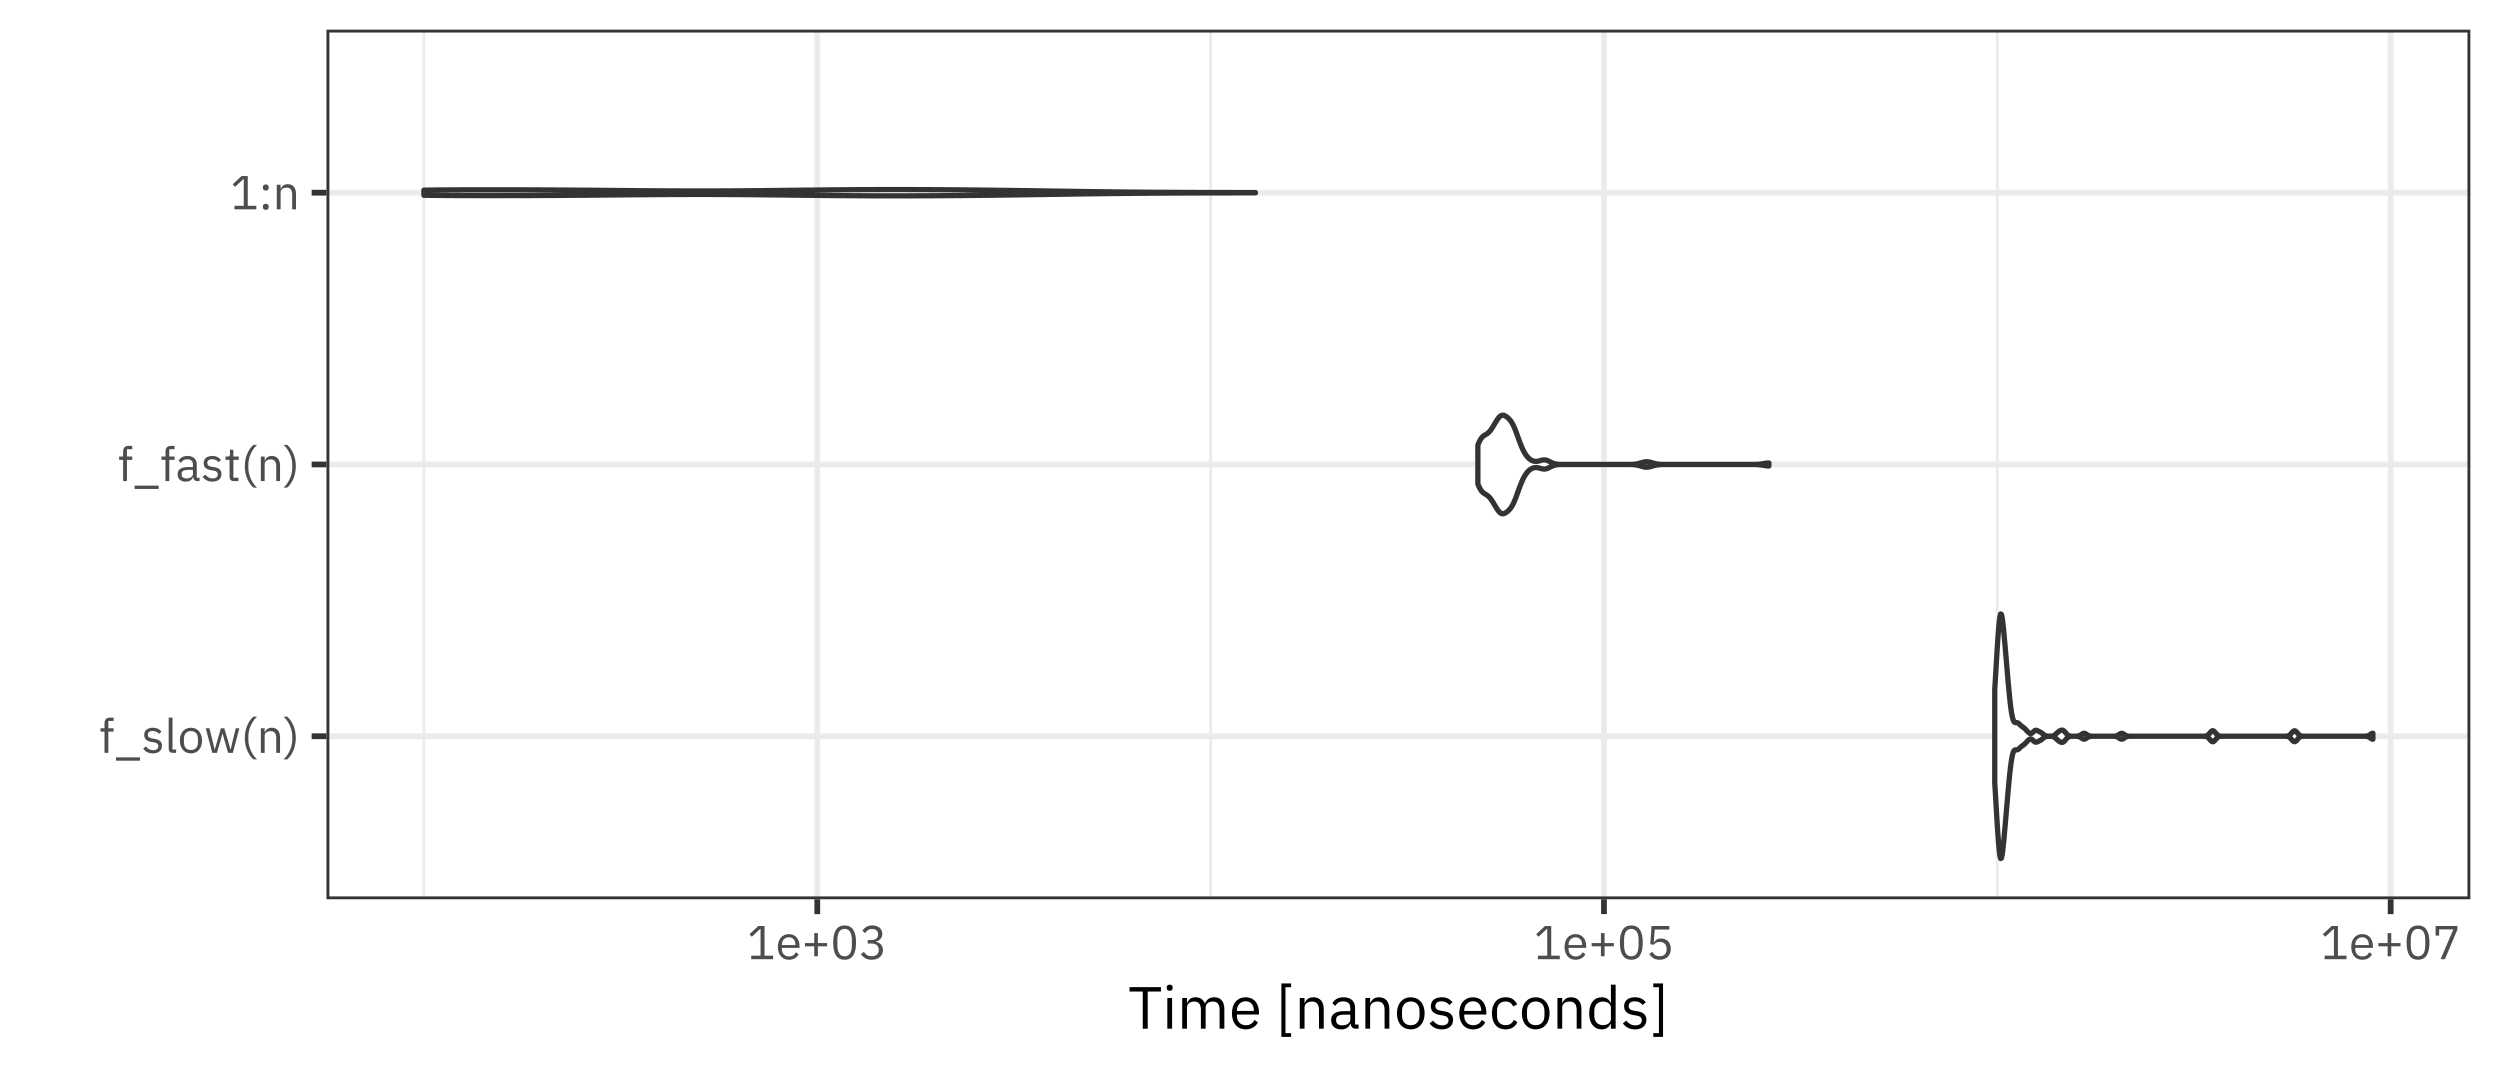 <?xml version="1.0" encoding="UTF-8"?>
<svg xmlns="http://www.w3.org/2000/svg" xmlns:xlink="http://www.w3.org/1999/xlink" width="504pt" height="216pt" viewBox="0 0 504 216" version="1.1">
<defs>
<g>
<symbol overflow="visible" id="glyph0-0">
<path style="stroke:none;" d="M 0.309 0 L 4.223 0 L 4.223 -7.488 L 0.309 -7.488 Z M 0.883 -0.574 L 0.883 -6.914 L 3.648 -6.914 L 3.648 -0.574 Z M 0.883 -0.574 "/>
</symbol>
<symbol overflow="visible" id="glyph0-1">
<path style="stroke:none;" d="M 1.086 0 L 1.852 0 L 1.852 -4.281 L 2.918 -4.281 L 2.918 -4.953 L 1.852 -4.953 L 1.852 -6.434 L 2.918 -6.434 L 2.918 -7.102 L 2.168 -7.102 C 1.801 -7.094 1.527 -6.984 1.352 -6.781 C 1.172 -6.57 1.082 -6.297 1.086 -5.953 L 1.086 -4.953 L 0.277 -4.953 L 0.277 -4.281 L 1.086 -4.281 Z M 1.086 0 "/>
</symbol>
<symbol overflow="visible" id="glyph0-2">
<path style="stroke:none;" d="M 5.137 1.582 L 5.137 0.914 L 0.289 0.914 L 0.289 1.582 Z M 5.137 1.582 "/>
</symbol>
<symbol overflow="visible" id="glyph0-3">
<path style="stroke:none;" d="M 2.305 0.113 C 2.875 0.105 3.324 -0.027 3.645 -0.297 C 3.965 -0.566 4.129 -0.945 4.137 -1.43 C 4.141 -1.805 4.023 -2.109 3.789 -2.344 C 3.551 -2.578 3.16 -2.738 2.621 -2.824 L 2.238 -2.879 C 1.926 -2.918 1.688 -3 1.531 -3.117 C 1.367 -3.234 1.285 -3.41 1.285 -3.648 C 1.281 -3.883 1.363 -4.07 1.531 -4.207 C 1.691 -4.344 1.934 -4.414 2.258 -4.418 C 2.57 -4.41 2.836 -4.344 3.047 -4.227 C 3.258 -4.105 3.418 -3.969 3.531 -3.812 L 4.043 -4.273 C 3.84 -4.52 3.598 -4.715 3.324 -4.855 C 3.043 -4.992 2.707 -5.062 2.312 -5.066 C 1.797 -5.066 1.375 -4.945 1.051 -4.707 C 0.723 -4.461 0.555 -4.098 0.547 -3.609 C 0.555 -3.156 0.707 -2.816 1 -2.598 C 1.293 -2.375 1.672 -2.238 2.141 -2.18 L 2.535 -2.121 C 2.852 -2.07 3.078 -1.977 3.211 -1.84 C 3.34 -1.703 3.402 -1.535 3.398 -1.344 C 3.395 -1.086 3.301 -0.891 3.125 -0.75 C 2.941 -0.609 2.688 -0.535 2.363 -0.535 C 2.047 -0.535 1.773 -0.602 1.535 -0.734 C 1.293 -0.863 1.078 -1.051 0.895 -1.297 L 0.348 -0.855 C 0.559 -0.559 0.828 -0.32 1.148 -0.148 C 1.465 0.023 1.848 0.105 2.305 0.113 Z M 2.305 0.113 "/>
</symbol>
<symbol overflow="visible" id="glyph0-4">
<path style="stroke:none;" d="M 2.312 0 L 2.312 -0.672 L 1.582 -0.672 L 1.582 -7.102 L 0.816 -7.102 L 0.816 -0.797 C 0.812 -0.562 0.883 -0.371 1.023 -0.227 C 1.16 -0.078 1.363 -0.004 1.633 0 Z M 2.312 0 "/>
</symbol>
<symbol overflow="visible" id="glyph0-5">
<path style="stroke:none;" d="M 2.688 0.113 C 3.359 0.102 3.898 -0.129 4.305 -0.59 C 4.707 -1.047 4.914 -1.676 4.926 -2.477 C 4.914 -3.27 4.707 -3.898 4.305 -4.363 C 3.898 -4.82 3.359 -5.055 2.688 -5.066 C 2.012 -5.055 1.473 -4.82 1.074 -4.363 C 0.668 -3.898 0.461 -3.27 0.453 -2.477 C 0.461 -1.676 0.668 -1.047 1.074 -0.59 C 1.473 -0.129 2.012 0.102 2.688 0.113 Z M 2.688 -0.566 C 2.266 -0.562 1.926 -0.691 1.672 -0.949 C 1.41 -1.207 1.281 -1.598 1.277 -2.121 L 1.277 -2.832 C 1.281 -3.352 1.41 -3.742 1.672 -4.004 C 1.926 -4.258 2.266 -4.387 2.688 -4.387 C 3.105 -4.387 3.445 -4.258 3.703 -4.004 C 3.961 -3.742 4.094 -3.352 4.102 -2.832 L 4.102 -2.121 C 4.094 -1.598 3.961 -1.207 3.703 -0.949 C 3.445 -0.691 3.105 -0.562 2.688 -0.566 Z M 2.688 -0.566 "/>
</symbol>
<symbol overflow="visible" id="glyph0-6">
<path style="stroke:none;" d="M 1.621 0 L 2.555 0 L 3.246 -2.379 L 3.668 -3.887 L 3.688 -3.887 L 4.117 -2.379 L 4.809 0 L 5.758 0 L 7.074 -4.953 L 6.355 -4.953 L 5.816 -2.812 L 5.309 -0.645 L 5.289 -0.645 L 4.676 -2.812 L 4.031 -4.953 L 3.352 -4.953 L 2.727 -2.812 L 2.121 -0.645 L 2.102 -0.645 L 1.574 -2.812 L 1.047 -4.953 L 0.297 -4.953 Z M 1.621 0 "/>
</symbol>
<symbol overflow="visible" id="glyph0-7">
<path style="stroke:none;" d="M 0.797 -2.996 C 0.809 -2.043 0.977 -1.191 1.309 -0.441 C 1.633 0.316 2.043 0.898 2.535 1.316 L 3.262 1.316 C 2.914 1 2.609 0.625 2.348 0.195 C 2.086 -0.238 1.883 -0.691 1.738 -1.172 C 1.59 -1.648 1.516 -2.113 1.516 -2.574 L 1.516 -3.398 C 1.516 -3.852 1.586 -4.316 1.73 -4.793 C 1.871 -5.27 2.074 -5.723 2.336 -6.156 C 2.594 -6.59 2.902 -6.969 3.262 -7.297 L 2.535 -7.297 C 2.031 -6.863 1.617 -6.273 1.297 -5.527 C 0.969 -4.773 0.805 -3.93 0.797 -2.996 Z M 0.797 -2.996 "/>
</symbol>
<symbol overflow="visible" id="glyph0-8">
<path style="stroke:none;" d="M 1.586 0 L 1.586 -3.438 C 1.594 -3.75 1.719 -3.984 1.957 -4.145 C 2.195 -4.297 2.473 -4.375 2.793 -4.379 C 3.16 -4.375 3.438 -4.266 3.629 -4.043 C 3.816 -3.816 3.914 -3.48 3.918 -3.043 L 3.918 0 L 4.684 0 L 4.684 -3.176 C 4.676 -3.777 4.527 -4.242 4.234 -4.57 C 3.941 -4.898 3.539 -5.062 3.023 -5.07 C 2.656 -5.062 2.359 -4.98 2.133 -4.816 C 1.906 -4.652 1.734 -4.43 1.621 -4.148 L 1.586 -4.148 L 1.582 -4.953 L 0.816 -4.953 L 0.816 0 Z M 1.586 0 "/>
</symbol>
<symbol overflow="visible" id="glyph0-9">
<path style="stroke:none;" d="M 2.418 -2.996 C 2.406 -3.93 2.238 -4.773 1.918 -5.527 C 1.59 -6.273 1.18 -6.863 0.684 -7.297 L -0.047 -7.297 C 0.309 -6.969 0.617 -6.59 0.879 -6.156 C 1.137 -5.723 1.336 -5.27 1.48 -4.793 C 1.621 -4.316 1.695 -3.852 1.699 -3.398 L 1.699 -2.574 C 1.695 -2.113 1.621 -1.648 1.477 -1.172 C 1.328 -0.691 1.121 -0.238 0.863 0.195 C 0.598 0.625 0.297 1 -0.047 1.316 L 0.684 1.316 C 1.168 0.898 1.574 0.316 1.906 -0.441 C 2.23 -1.191 2.402 -2.043 2.418 -2.996 Z M 2.418 -2.996 "/>
</symbol>
<symbol overflow="visible" id="glyph0-10">
<path style="stroke:none;" d="M 4.848 0 L 4.848 -0.672 L 4.281 -0.672 L 4.281 -3.398 C 4.273 -3.926 4.105 -4.332 3.777 -4.625 C 3.445 -4.914 2.98 -5.062 2.379 -5.07 C 1.934 -5.059 1.562 -4.965 1.27 -4.781 C 0.973 -4.598 0.758 -4.367 0.625 -4.098 L 1.086 -3.668 C 1.215 -3.895 1.383 -4.07 1.59 -4.203 C 1.793 -4.332 2.047 -4.402 2.344 -4.406 C 2.734 -4.406 3.027 -4.312 3.223 -4.125 C 3.418 -3.938 3.512 -3.668 3.512 -3.32 L 3.512 -2.832 L 2.535 -2.832 C 1.812 -2.824 1.281 -2.699 0.938 -2.457 C 0.59 -2.207 0.418 -1.852 0.422 -1.383 C 0.426 -0.914 0.57 -0.547 0.859 -0.285 C 1.145 -0.023 1.551 0.105 2.082 0.113 C 2.426 0.109 2.727 0.035 2.977 -0.117 C 3.227 -0.273 3.406 -0.5 3.516 -0.805 L 3.562 -0.805 C 3.586 -0.566 3.664 -0.375 3.797 -0.23 C 3.93 -0.078 4.133 -0.004 4.414 0 Z M 2.207 -0.535 C 1.906 -0.535 1.668 -0.605 1.496 -0.738 C 1.316 -0.871 1.227 -1.059 1.227 -1.305 L 1.227 -1.508 C 1.223 -1.746 1.328 -1.934 1.535 -2.062 C 1.738 -2.188 2.059 -2.25 2.496 -2.258 L 3.516 -2.258 L 3.516 -1.441 C 3.508 -1.18 3.383 -0.965 3.145 -0.797 C 2.906 -0.629 2.594 -0.539 2.207 -0.535 Z M 2.207 -0.535 "/>
</symbol>
<symbol overflow="visible" id="glyph0-11">
<path style="stroke:none;" d="M 2.871 0 L 2.871 -0.672 L 1.863 -0.672 L 1.863 -4.281 L 2.945 -4.281 L 2.945 -4.953 L 1.863 -4.953 L 1.863 -6.324 L 1.172 -6.324 L 1.172 -5.402 C 1.172 -5.238 1.141 -5.121 1.078 -5.051 C 1.012 -4.98 0.898 -4.945 0.738 -4.953 L 0.277 -4.953 L 0.277 -4.281 L 1.094 -4.281 L 1.094 -0.816 C 1.094 -0.566 1.164 -0.371 1.305 -0.227 C 1.441 -0.078 1.645 -0.004 1.91 0 Z M 2.871 0 "/>
</symbol>
<symbol overflow="visible" id="glyph0-12">
<path style="stroke:none;" d="M 5.25 0 L 5.25 -0.711 L 3.523 -0.711 L 3.523 -6.699 L 2.266 -6.699 L 0.488 -5.039 L 0.961 -4.531 L 2.648 -6.105 L 2.719 -6.105 L 2.719 -0.711 L 0.844 -0.711 L 0.844 0 Z M 5.25 0 "/>
</symbol>
<symbol overflow="visible" id="glyph0-13">
<path style="stroke:none;" d="M 1.402 -3.781 C 1.598 -3.781 1.746 -3.836 1.844 -3.938 C 1.938 -4.039 1.984 -4.172 1.988 -4.34 L 1.988 -4.465 C 1.984 -4.629 1.938 -4.762 1.844 -4.863 C 1.746 -4.965 1.598 -5.016 1.402 -5.02 C 1.199 -5.016 1.051 -4.965 0.957 -4.863 C 0.859 -4.762 0.812 -4.629 0.816 -4.465 L 0.816 -4.34 C 0.812 -4.172 0.859 -4.039 0.957 -3.938 C 1.051 -3.836 1.199 -3.781 1.402 -3.781 Z M 1.402 0.113 C 1.598 0.105 1.746 0.059 1.844 -0.039 C 1.938 -0.137 1.984 -0.27 1.988 -0.441 L 1.988 -0.566 C 1.984 -0.73 1.938 -0.863 1.844 -0.965 C 1.746 -1.062 1.598 -1.113 1.402 -1.121 C 1.199 -1.113 1.051 -1.062 0.957 -0.965 C 0.859 -0.863 0.812 -0.73 0.816 -0.566 L 0.816 -0.441 C 0.812 -0.27 0.859 -0.137 0.957 -0.039 C 1.051 0.059 1.199 0.105 1.402 0.113 Z M 1.402 0.113 "/>
</symbol>
<symbol overflow="visible" id="glyph0-14">
<path style="stroke:none;" d="M 2.68 0.113 C 3.145 0.105 3.547 0.004 3.887 -0.199 C 4.223 -0.402 4.473 -0.672 4.637 -1.016 L 4.09 -1.41 C 3.957 -1.133 3.773 -0.922 3.543 -0.777 C 3.309 -0.629 3.035 -0.555 2.727 -0.555 C 2.258 -0.562 1.898 -0.707 1.645 -0.984 C 1.387 -1.258 1.258 -1.613 1.258 -2.055 L 1.258 -2.285 L 4.82 -2.285 L 4.82 -2.648 C 4.809 -3.363 4.617 -3.941 4.246 -4.383 C 3.867 -4.824 3.344 -5.051 2.68 -5.066 C 1.992 -5.055 1.453 -4.82 1.059 -4.363 C 0.66 -3.898 0.457 -3.27 0.453 -2.477 C 0.457 -1.676 0.66 -1.047 1.059 -0.59 C 1.453 -0.129 1.992 0.102 2.68 0.113 Z M 2.68 -4.426 C 3.074 -4.418 3.391 -4.285 3.629 -4.023 C 3.863 -3.762 3.988 -3.41 3.996 -2.965 L 3.996 -2.859 L 1.258 -2.859 L 1.258 -2.93 C 1.262 -3.367 1.395 -3.723 1.652 -4 C 1.91 -4.273 2.25 -4.414 2.68 -4.426 Z M 2.68 -4.426 "/>
</symbol>
<symbol overflow="visible" id="glyph0-15">
<path style="stroke:none;" d="M 3.246 -0.598 L 3.246 -2.602 L 5.117 -2.602 L 5.117 -3.254 L 3.246 -3.254 L 3.246 -5.262 L 2.516 -5.262 L 2.516 -3.254 L 0.645 -3.254 L 0.645 -2.602 L 2.516 -2.602 L 2.516 -0.598 Z M 3.246 -0.598 "/>
</symbol>
<symbol overflow="visible" id="glyph0-16">
<path style="stroke:none;" d="M 2.879 0.113 C 3.676 0.102 4.262 -0.199 4.633 -0.797 C 5.004 -1.395 5.188 -2.246 5.184 -3.352 C 5.188 -4.453 5.004 -5.301 4.633 -5.902 C 4.262 -6.5 3.676 -6.805 2.879 -6.816 C 2.078 -6.805 1.496 -6.5 1.125 -5.902 C 0.754 -5.301 0.57 -4.453 0.578 -3.352 C 0.57 -2.246 0.754 -1.395 1.125 -0.797 C 1.496 -0.199 2.078 0.102 2.879 0.113 Z M 2.879 -0.586 C 2.355 -0.594 1.984 -0.801 1.758 -1.207 C 1.527 -1.609 1.414 -2.141 1.422 -2.805 L 1.422 -3.898 C 1.414 -4.555 1.527 -5.086 1.758 -5.492 C 1.984 -5.891 2.355 -6.102 2.879 -6.117 C 3.395 -6.102 3.77 -5.891 4.004 -5.492 C 4.23 -5.086 4.344 -4.555 4.34 -3.898 L 4.34 -2.805 C 4.344 -2.141 4.23 -1.609 4.004 -1.207 C 3.77 -0.801 3.395 -0.594 2.879 -0.586 Z M 2.879 -0.586 "/>
</symbol>
<symbol overflow="visible" id="glyph0-17">
<path style="stroke:none;" d="M 1.777 -3.859 L 1.777 -3.16 L 2.562 -3.16 C 3.031 -3.152 3.391 -3.047 3.633 -2.836 C 3.875 -2.621 3.996 -2.316 4.004 -1.922 L 4.004 -1.844 C 3.996 -1.445 3.875 -1.141 3.633 -0.93 C 3.391 -0.715 3.031 -0.605 2.562 -0.605 C 2.16 -0.605 1.844 -0.688 1.609 -0.848 C 1.371 -1.004 1.172 -1.219 1.008 -1.488 L 0.402 -1.027 C 0.598 -0.723 0.867 -0.461 1.207 -0.238 C 1.543 -0.016 1.996 0.098 2.574 0.113 C 3.262 0.102 3.812 -0.074 4.219 -0.426 C 4.625 -0.777 4.832 -1.246 4.848 -1.832 C 4.832 -2.332 4.688 -2.723 4.41 -3 C 4.133 -3.277 3.809 -3.449 3.438 -3.523 L 3.438 -3.562 C 3.801 -3.652 4.102 -3.824 4.344 -4.086 C 4.582 -4.344 4.711 -4.691 4.723 -5.125 C 4.707 -5.668 4.508 -6.086 4.129 -6.379 C 3.746 -6.664 3.266 -6.809 2.688 -6.816 C 2.152 -6.801 1.727 -6.688 1.414 -6.469 C 1.094 -6.25 0.855 -6 0.691 -5.723 L 1.285 -5.262 C 1.418 -5.52 1.598 -5.723 1.824 -5.871 C 2.043 -6.02 2.324 -6.094 2.668 -6.098 C 3.027 -6.094 3.316 -6.004 3.535 -5.832 C 3.746 -5.652 3.859 -5.391 3.871 -5.039 L 3.871 -4.973 C 3.867 -4.641 3.75 -4.375 3.523 -4.172 C 3.293 -3.969 2.957 -3.863 2.508 -3.859 Z M 1.777 -3.859 "/>
</symbol>
<symbol overflow="visible" id="glyph0-18">
<path style="stroke:none;" d="M 4.781 -6.699 L 1.191 -6.699 L 0.949 -3.016 L 1.633 -2.918 C 1.762 -3.074 1.918 -3.207 2.105 -3.316 C 2.285 -3.426 2.527 -3.48 2.832 -3.484 C 3.285 -3.48 3.633 -3.359 3.875 -3.117 C 4.109 -2.875 4.23 -2.531 4.234 -2.094 L 4.234 -1.996 C 4.23 -1.547 4.109 -1.203 3.875 -0.969 C 3.633 -0.727 3.285 -0.605 2.832 -0.605 C 2.434 -0.605 2.129 -0.688 1.914 -0.848 C 1.695 -1.004 1.504 -1.219 1.344 -1.488 L 0.738 -1.027 C 0.934 -0.723 1.191 -0.461 1.52 -0.238 C 1.84 -0.016 2.277 0.098 2.832 0.113 C 3.539 0.098 4.094 -0.105 4.488 -0.504 C 4.879 -0.902 5.078 -1.434 5.086 -2.102 C 5.074 -2.754 4.883 -3.262 4.52 -3.625 C 4.152 -3.984 3.68 -4.168 3.094 -4.176 C 2.746 -4.172 2.465 -4.105 2.258 -3.973 C 2.047 -3.84 1.867 -3.66 1.719 -3.438 L 1.652 -3.438 L 1.844 -5.992 L 4.781 -5.992 Z M 4.781 -6.699 "/>
</symbol>
<symbol overflow="visible" id="glyph0-19">
<path style="stroke:none;" d="M 2.543 0 L 5.059 -5.992 L 5.059 -6.699 L 0.664 -6.699 L 0.664 -4.762 L 1.383 -4.762 L 1.383 -6.012 L 4.242 -6.012 L 1.68 0 Z M 2.543 0 "/>
</symbol>
<symbol overflow="visible" id="glyph1-0">
<path style="stroke:none;" d="M 0.383 0 L 5.277 0 L 5.277 -9.359 L 0.383 -9.359 Z M 1.102 -0.719 L 1.102 -8.641 L 4.562 -8.641 L 4.562 -0.719 Z M 1.102 -0.719 "/>
</symbol>
<symbol overflow="visible" id="glyph1-1">
<path style="stroke:none;" d="M 6.598 -7.488 L 6.598 -8.375 L 0.266 -8.375 L 0.266 -7.488 L 2.93 -7.488 L 2.93 0 L 3.934 0 L 3.934 -7.488 Z M 6.598 -7.488 "/>
</symbol>
<symbol overflow="visible" id="glyph1-2">
<path style="stroke:none;" d="M 1.5 -7.645 C 1.703 -7.645 1.852 -7.695 1.945 -7.793 C 2.039 -7.887 2.086 -8.016 2.09 -8.184 L 2.09 -8.34 C 2.086 -8.5 2.039 -8.633 1.945 -8.73 C 1.852 -8.824 1.703 -8.871 1.5 -8.879 C 1.297 -8.871 1.145 -8.824 1.051 -8.73 C 0.953 -8.633 0.906 -8.5 0.91 -8.34 L 0.91 -8.184 C 0.906 -8.016 0.953 -7.887 1.051 -7.793 C 1.145 -7.695 1.297 -7.645 1.5 -7.645 Z M 1.02 0 L 1.98 0 L 1.98 -6.191 L 1.02 -6.191 Z M 1.02 0 "/>
</symbol>
<symbol overflow="visible" id="glyph1-3">
<path style="stroke:none;" d="M 1.98 0 L 1.98 -4.297 C 1.992 -4.688 2.141 -4.984 2.434 -5.18 C 2.719 -5.375 3.062 -5.473 3.457 -5.473 C 3.91 -5.473 4.242 -5.332 4.461 -5.051 C 4.676 -4.77 4.785 -4.352 4.789 -3.805 L 4.789 0 L 5.746 0 L 5.746 -4.297 C 5.758 -4.688 5.906 -4.984 6.188 -5.18 C 6.469 -5.375 6.805 -5.473 7.199 -5.473 C 7.664 -5.473 8.008 -5.328 8.227 -5.047 C 8.445 -4.762 8.555 -4.348 8.559 -3.805 L 8.559 0 L 9.516 0 L 9.516 -3.973 C 9.508 -4.727 9.328 -5.305 8.98 -5.715 C 8.625 -6.121 8.133 -6.328 7.5 -6.336 C 6.973 -6.32 6.555 -6.195 6.246 -5.957 C 5.938 -5.715 5.727 -5.422 5.617 -5.078 L 5.59 -5.078 C 5.414 -5.516 5.156 -5.836 4.824 -6.039 C 4.484 -6.238 4.109 -6.336 3.695 -6.336 C 3.223 -6.324 2.859 -6.211 2.605 -5.996 C 2.348 -5.777 2.156 -5.508 2.027 -5.184 L 1.98 -5.184 L 1.98 -6.191 L 1.02 -6.191 L 1.02 0 Z M 1.98 0 "/>
</symbol>
<symbol overflow="visible" id="glyph1-4">
<path style="stroke:none;" d="M 3.348 0.145 C 3.93 0.133 4.434 0.004 4.859 -0.25 C 5.277 -0.504 5.59 -0.844 5.797 -1.27 L 5.113 -1.762 C 4.945 -1.414 4.719 -1.152 4.43 -0.973 C 4.141 -0.789 3.797 -0.695 3.406 -0.695 C 2.82 -0.703 2.371 -0.883 2.055 -1.23 C 1.734 -1.574 1.574 -2.02 1.57 -2.566 L 1.57 -2.855 L 6.023 -2.855 L 6.023 -3.312 C 6.016 -4.203 5.773 -4.926 5.305 -5.48 C 4.832 -6.031 4.18 -6.316 3.348 -6.336 C 2.492 -6.32 1.82 -6.027 1.324 -5.453 C 0.828 -4.875 0.574 -4.09 0.566 -3.098 C 0.574 -2.098 0.828 -1.312 1.324 -0.738 C 1.82 -0.164 2.492 0.129 3.348 0.145 Z M 3.348 -5.531 C 3.844 -5.523 4.242 -5.355 4.539 -5.027 C 4.832 -4.699 4.984 -4.258 4.992 -3.707 L 4.992 -3.574 L 1.57 -3.574 L 1.57 -3.66 C 1.578 -4.207 1.742 -4.652 2.066 -5 C 2.387 -5.34 2.812 -5.52 3.348 -5.531 Z M 3.348 -5.531 "/>
</symbol>
<symbol overflow="visible" id="glyph1-5">
<path style="stroke:none;" d=""/>
</symbol>
<symbol overflow="visible" id="glyph1-6">
<path style="stroke:none;" d="M 3.082 1.656 L 3.082 0.902 L 1.941 0.902 L 1.941 -8.363 L 3.082 -8.363 L 3.082 -9.121 L 1.117 -9.121 L 1.117 1.656 Z M 3.082 1.656 "/>
</symbol>
<symbol overflow="visible" id="glyph1-7">
<path style="stroke:none;" d="M 1.98 0 L 1.98 -4.297 C 1.996 -4.688 2.152 -4.984 2.449 -5.18 C 2.746 -5.375 3.094 -5.473 3.492 -5.473 C 3.953 -5.473 4.301 -5.332 4.539 -5.051 C 4.773 -4.77 4.891 -4.352 4.895 -3.805 L 4.895 0 L 5.855 0 L 5.855 -3.973 C 5.844 -4.727 5.656 -5.305 5.293 -5.715 C 4.926 -6.121 4.422 -6.328 3.781 -6.336 C 3.32 -6.328 2.949 -6.223 2.668 -6.02 C 2.383 -5.809 2.172 -5.531 2.027 -5.184 L 1.98 -5.184 L 1.98 -6.191 L 1.02 -6.191 L 1.02 0 Z M 1.98 0 "/>
</symbol>
<symbol overflow="visible" id="glyph1-8">
<path style="stroke:none;" d="M 6.059 0 L 6.059 -0.84 L 5.352 -0.84 L 5.352 -4.246 C 5.344 -4.906 5.137 -5.418 4.723 -5.781 C 4.309 -6.145 3.727 -6.328 2.977 -6.336 C 2.414 -6.32 1.949 -6.203 1.582 -5.977 C 1.215 -5.746 0.945 -5.461 0.781 -5.125 L 1.355 -4.586 C 1.52 -4.867 1.73 -5.09 1.988 -5.258 C 2.238 -5.418 2.555 -5.504 2.93 -5.508 C 3.418 -5.504 3.781 -5.387 4.027 -5.156 C 4.27 -4.926 4.391 -4.59 4.391 -4.152 L 4.391 -3.539 L 3.168 -3.539 C 2.266 -3.535 1.602 -3.379 1.172 -3.07 C 0.738 -2.758 0.523 -2.309 0.527 -1.727 C 0.531 -1.145 0.711 -0.688 1.074 -0.359 C 1.434 -0.031 1.945 0.133 2.605 0.145 C 3.039 0.141 3.41 0.047 3.723 -0.148 C 4.027 -0.34 4.254 -0.629 4.395 -1.008 L 4.453 -1.008 C 4.484 -0.711 4.582 -0.469 4.746 -0.285 C 4.91 -0.098 5.168 -0.004 5.52 0 Z M 2.762 -0.672 C 2.379 -0.672 2.082 -0.754 1.867 -0.922 C 1.648 -1.086 1.539 -1.324 1.535 -1.633 L 1.535 -1.883 C 1.531 -2.18 1.656 -2.414 1.918 -2.578 C 2.172 -2.738 2.574 -2.816 3.121 -2.82 L 4.395 -2.82 L 4.395 -1.801 C 4.383 -1.473 4.227 -1.207 3.93 -0.996 C 3.629 -0.785 3.238 -0.676 2.762 -0.672 Z M 2.762 -0.672 "/>
</symbol>
<symbol overflow="visible" id="glyph1-9">
<path style="stroke:none;" d="M 3.359 0.145 C 4.195 0.129 4.871 -0.164 5.379 -0.738 C 5.883 -1.312 6.141 -2.098 6.156 -3.098 C 6.141 -4.09 5.883 -4.875 5.379 -5.453 C 4.871 -6.027 4.195 -6.32 3.359 -6.336 C 2.516 -6.32 1.844 -6.027 1.34 -5.453 C 0.836 -4.875 0.578 -4.09 0.566 -3.098 C 0.578 -2.098 0.836 -1.312 1.34 -0.738 C 1.844 -0.164 2.516 0.129 3.359 0.145 Z M 3.359 -0.707 C 2.828 -0.703 2.406 -0.863 2.09 -1.188 C 1.766 -1.508 1.602 -1.996 1.594 -2.652 L 1.594 -3.539 C 1.602 -4.191 1.766 -4.676 2.09 -5 C 2.406 -5.32 2.828 -5.484 3.359 -5.484 C 3.883 -5.484 4.309 -5.32 4.629 -5 C 4.949 -4.676 5.113 -4.191 5.125 -3.539 L 5.125 -2.652 C 5.113 -1.996 4.949 -1.508 4.629 -1.188 C 4.309 -0.863 3.883 -0.703 3.359 -0.707 Z M 3.359 -0.707 "/>
</symbol>
<symbol overflow="visible" id="glyph1-10">
<path style="stroke:none;" d="M 2.879 0.145 C 3.59 0.137 4.148 -0.031 4.555 -0.371 C 4.953 -0.707 5.16 -1.18 5.172 -1.789 C 5.176 -2.254 5.031 -2.637 4.734 -2.934 C 4.438 -3.227 3.949 -3.426 3.277 -3.527 L 2.797 -3.602 C 2.406 -3.652 2.113 -3.75 1.914 -3.898 C 1.707 -4.039 1.605 -4.262 1.605 -4.559 C 1.605 -4.855 1.707 -5.09 1.914 -5.262 C 2.117 -5.43 2.418 -5.516 2.82 -5.52 C 3.211 -5.512 3.543 -5.434 3.812 -5.285 C 4.074 -5.137 4.277 -4.961 4.418 -4.766 L 5.051 -5.34 C 4.801 -5.652 4.5 -5.898 4.156 -6.07 C 3.805 -6.242 3.383 -6.328 2.891 -6.336 C 2.242 -6.332 1.719 -6.184 1.312 -5.883 C 0.906 -5.578 0.695 -5.121 0.684 -4.512 C 0.695 -3.941 0.887 -3.52 1.254 -3.25 C 1.621 -2.973 2.094 -2.797 2.676 -2.723 L 3.168 -2.652 C 3.566 -2.586 3.848 -2.469 4.012 -2.301 C 4.172 -2.125 4.25 -1.918 4.25 -1.68 C 4.242 -1.355 4.129 -1.109 3.906 -0.938 C 3.68 -0.762 3.363 -0.672 2.953 -0.672 C 2.562 -0.672 2.219 -0.754 1.922 -0.922 C 1.621 -1.082 1.352 -1.316 1.117 -1.621 L 0.434 -1.066 C 0.703 -0.695 1.035 -0.402 1.434 -0.188 C 1.828 0.027 2.309 0.137 2.879 0.145 Z M 2.879 0.145 "/>
</symbol>
<symbol overflow="visible" id="glyph1-11">
<path style="stroke:none;" d="M 3.324 0.145 C 3.91 0.137 4.406 0.008 4.805 -0.254 C 5.203 -0.512 5.5 -0.867 5.699 -1.32 L 5.004 -1.789 C 4.832 -1.43 4.605 -1.16 4.328 -0.98 C 4.047 -0.793 3.711 -0.703 3.324 -0.707 C 2.75 -0.715 2.32 -0.891 2.031 -1.23 C 1.738 -1.57 1.594 -2.016 1.594 -2.566 L 1.594 -3.625 C 1.594 -4.172 1.738 -4.617 2.031 -4.957 C 2.32 -5.297 2.75 -5.473 3.324 -5.484 C 3.699 -5.48 4.016 -5.391 4.273 -5.219 C 4.527 -5.043 4.715 -4.797 4.836 -4.477 L 5.641 -4.883 C 5.457 -5.312 5.18 -5.664 4.805 -5.93 C 4.426 -6.191 3.93 -6.324 3.324 -6.336 C 2.441 -6.32 1.766 -6.027 1.289 -5.457 C 0.812 -4.879 0.57 -4.094 0.566 -3.098 C 0.57 -2.094 0.812 -1.305 1.289 -0.734 C 1.766 -0.16 2.441 0.129 3.324 0.145 Z M 3.324 0.145 "/>
</symbol>
<symbol overflow="visible" id="glyph1-12">
<path style="stroke:none;" d="M 4.98 0 L 5.938 0 L 5.938 -8.879 L 4.98 -8.879 L 4.98 -5.184 L 4.934 -5.184 C 4.77 -5.57 4.531 -5.859 4.223 -6.051 C 3.914 -6.238 3.547 -6.332 3.121 -6.336 C 2.336 -6.32 1.723 -6.027 1.277 -5.457 C 0.832 -4.879 0.605 -4.094 0.602 -3.098 C 0.605 -2.094 0.832 -1.305 1.277 -0.734 C 1.723 -0.16 2.336 0.129 3.121 0.145 C 3.543 0.141 3.906 0.047 4.207 -0.145 C 4.504 -0.336 4.746 -0.625 4.934 -1.008 L 4.98 -1.008 Z M 3.383 -0.719 C 2.836 -0.723 2.41 -0.891 2.102 -1.227 C 1.793 -1.555 1.637 -2.004 1.633 -2.566 L 1.633 -3.625 C 1.637 -4.184 1.793 -4.629 2.102 -4.961 C 2.41 -5.293 2.836 -5.465 3.383 -5.473 C 3.828 -5.465 4.207 -5.352 4.512 -5.133 C 4.812 -4.914 4.969 -4.629 4.98 -4.285 L 4.98 -1.98 C 4.969 -1.574 4.812 -1.262 4.512 -1.047 C 4.207 -0.828 3.828 -0.719 3.383 -0.719 Z M 3.383 -0.719 "/>
</symbol>
<symbol overflow="visible" id="glyph1-13">
<path style="stroke:none;" d="M 0.723 -9.121 L 0.723 -8.363 L 1.859 -8.363 L 1.859 0.902 L 0.723 0.902 L 0.723 1.656 L 2.688 1.656 L 2.688 -9.121 Z M 0.723 -9.121 "/>
</symbol>
</g>
<clipPath id="clip1">
  <path d="M 65.816 5.977 L 498.023 5.977 L 498.023 181.297 L 65.816 181.297 Z M 65.816 5.977 "/>
</clipPath>
<clipPath id="clip2">
  <path d="M 85 5.977 L 86 5.977 L 86 181.297 L 85 181.297 Z M 85 5.977 "/>
</clipPath>
<clipPath id="clip3">
  <path d="M 243 5.977 L 245 5.977 L 245 181.297 L 243 181.297 Z M 243 5.977 "/>
</clipPath>
<clipPath id="clip4">
  <path d="M 402 5.977 L 403 5.977 L 403 181.297 L 402 181.297 Z M 402 5.977 "/>
</clipPath>
<clipPath id="clip5">
  <path d="M 65.816 147 L 498.023 147 L 498.023 150 L 65.816 150 Z M 65.816 147 "/>
</clipPath>
<clipPath id="clip6">
  <path d="M 65.816 93 L 498.023 93 L 498.023 95 L 65.816 95 Z M 65.816 93 "/>
</clipPath>
<clipPath id="clip7">
  <path d="M 65.816 38 L 498.023 38 L 498.023 40 L 65.816 40 Z M 65.816 38 "/>
</clipPath>
<clipPath id="clip8">
  <path d="M 164 5.977 L 166 5.977 L 166 181.297 L 164 181.297 Z M 164 5.977 "/>
</clipPath>
<clipPath id="clip9">
  <path d="M 322 5.977 L 324 5.977 L 324 181.297 L 322 181.297 Z M 322 5.977 "/>
</clipPath>
<clipPath id="clip10">
  <path d="M 481 5.977 L 483 5.977 L 483 181.297 L 481 181.297 Z M 481 5.977 "/>
</clipPath>
<clipPath id="clip11">
  <path d="M 65.816 5.977 L 498.023 5.977 L 498.023 181.297 L 65.816 181.297 Z M 65.816 5.977 "/>
</clipPath>
</defs>
<g id="surface6">
<rect x="0" y="0" width="504" height="216" style="fill:rgb(100%,100%,100%);fill-opacity:1;stroke:none;"/>
<rect x="0" y="0" width="504" height="216" style="fill:rgb(100%,100%,100%);fill-opacity:1;stroke:none;"/>
<path style="fill:none;stroke-width:1.164;stroke-linecap:round;stroke-linejoin:round;stroke:rgb(100%,100%,100%);stroke-opacity:1;stroke-miterlimit:10;" d="M 0 216 L 504 216 L 504 0 L 0 0 Z M 0 216 "/>
<g clip-path="url(#clip1)" clip-rule="nonzero">
<path style=" stroke:none;fill-rule:nonzero;fill:rgb(100%,100%,100%);fill-opacity:1;" d="M 65.816 181.297 L 498.023 181.297 L 498.023 5.977 L 65.816 5.977 Z M 65.816 181.297 "/>
</g>
<g clip-path="url(#clip2)" clip-rule="nonzero">
<path style="fill:none;stroke-width:0.582;stroke-linecap:butt;stroke-linejoin:round;stroke:rgb(92.157%,92.157%,92.157%);stroke-opacity:1;stroke-miterlimit:10;" d="M 85.461 181.297 L 85.461 5.977 "/>
</g>
<g clip-path="url(#clip3)" clip-rule="nonzero">
<path style="fill:none;stroke-width:0.582;stroke-linecap:butt;stroke-linejoin:round;stroke:rgb(92.157%,92.157%,92.157%);stroke-opacity:1;stroke-miterlimit:10;" d="M 244.059 181.297 L 244.059 5.977 "/>
</g>
<g clip-path="url(#clip4)" clip-rule="nonzero">
<path style="fill:none;stroke-width:0.582;stroke-linecap:butt;stroke-linejoin:round;stroke:rgb(92.157%,92.157%,92.157%);stroke-opacity:1;stroke-miterlimit:10;" d="M 402.656 181.297 L 402.656 5.977 "/>
</g>
<g clip-path="url(#clip5)" clip-rule="nonzero">
<path style="fill:none;stroke-width:1.164;stroke-linecap:butt;stroke-linejoin:round;stroke:rgb(92.157%,92.157%,92.157%);stroke-opacity:1;stroke-miterlimit:10;" d="M 65.816 148.426 L 498.023 148.426 "/>
</g>
<g clip-path="url(#clip6)" clip-rule="nonzero">
<path style="fill:none;stroke-width:1.164;stroke-linecap:butt;stroke-linejoin:round;stroke:rgb(92.157%,92.157%,92.157%);stroke-opacity:1;stroke-miterlimit:10;" d="M 65.816 93.637 L 498.023 93.637 "/>
</g>
<g clip-path="url(#clip7)" clip-rule="nonzero">
<path style="fill:none;stroke-width:1.164;stroke-linecap:butt;stroke-linejoin:round;stroke:rgb(92.157%,92.157%,92.157%);stroke-opacity:1;stroke-miterlimit:10;" d="M 65.816 38.852 L 498.023 38.852 "/>
</g>
<g clip-path="url(#clip8)" clip-rule="nonzero">
<path style="fill:none;stroke-width:1.164;stroke-linecap:butt;stroke-linejoin:round;stroke:rgb(92.157%,92.157%,92.157%);stroke-opacity:1;stroke-miterlimit:10;" d="M 164.762 181.297 L 164.762 5.977 "/>
</g>
<g clip-path="url(#clip9)" clip-rule="nonzero">
<path style="fill:none;stroke-width:1.164;stroke-linecap:butt;stroke-linejoin:round;stroke:rgb(92.157%,92.157%,92.157%);stroke-opacity:1;stroke-miterlimit:10;" d="M 323.359 181.297 L 323.359 5.977 "/>
</g>
<g clip-path="url(#clip10)" clip-rule="nonzero">
<path style="fill:none;stroke-width:1.164;stroke-linecap:butt;stroke-linejoin:round;stroke:rgb(92.157%,92.157%,92.157%);stroke-opacity:1;stroke-miterlimit:10;" d="M 481.957 181.297 L 481.957 5.977 "/>
</g>
<path style="fill-rule:nonzero;fill:rgb(100%,100%,100%);fill-opacity:1;stroke-width:1.067;stroke-linecap:round;stroke-linejoin:round;stroke:rgb(20%,20%,20%);stroke-opacity:1;stroke-miterlimit:10;" d="M 402.141 157.828 L 402.289 160.262 L 402.438 162.781 L 402.586 165.273 L 402.738 167.625 L 402.887 169.707 L 403.035 171.383 L 403.184 172.535 L 403.332 173.078 L 403.484 173 L 403.633 172.352 L 403.781 171.25 L 403.93 169.828 L 404.078 168.223 L 404.23 166.527 L 404.379 164.797 L 404.527 163.055 L 404.676 161.32 L 404.824 159.609 L 404.977 157.957 L 405.125 156.418 L 405.273 155.035 L 405.422 153.859 L 405.57 152.898 L 405.723 152.164 L 405.871 151.652 L 406.02 151.348 L 406.168 151.203 L 406.316 151.164 L 406.465 151.172 L 406.617 151.172 L 406.766 151.133 L 406.914 151.043 L 407.062 150.91 L 407.211 150.762 L 407.363 150.613 L 407.512 150.484 L 407.66 150.375 L 407.809 150.273 L 407.957 150.164 L 408.109 150.043 L 408.258 149.902 L 408.406 149.75 L 408.703 149.43 L 408.855 149.273 L 409.004 149.137 L 409.152 149.031 L 409.301 148.973 L 409.449 148.969 L 409.602 149.031 L 409.75 149.145 L 410.047 149.434 L 410.195 149.551 L 410.344 149.617 L 410.496 149.629 L 410.645 149.594 L 410.793 149.527 L 410.941 149.453 L 411.09 149.375 L 411.242 149.301 L 411.391 149.223 L 411.539 149.125 L 411.688 149.016 L 411.836 148.895 L 411.988 148.773 L 412.137 148.668 L 412.285 148.582 L 412.434 148.52 L 412.582 148.477 L 412.734 148.449 L 412.883 148.438 L 413.031 148.43 L 413.328 148.43 L 413.48 148.438 L 413.629 148.453 L 413.777 148.477 L 413.926 148.52 L 414.074 148.586 L 414.227 148.676 L 414.375 148.793 L 414.523 148.926 L 414.672 149.066 L 414.82 149.203 L 414.969 149.328 L 415.121 149.434 L 415.27 149.527 L 415.418 149.602 L 415.566 149.648 L 415.715 149.66 L 415.867 149.633 L 416.016 149.555 L 416.164 149.43 L 416.312 149.27 L 416.461 149.09 L 416.613 148.914 L 416.762 148.762 L 416.91 148.641 L 417.059 148.551 L 417.207 148.496 L 417.359 148.461 L 417.508 148.441 L 417.656 148.434 L 417.953 148.426 L 418.402 148.426 L 418.551 148.43 L 418.699 148.438 L 418.848 148.453 L 419 148.477 L 419.148 148.52 L 419.297 148.578 L 419.445 148.664 L 419.594 148.762 L 419.746 148.863 L 419.895 148.953 L 420.043 149.012 L 420.191 149.02 L 420.34 148.984 L 420.492 148.91 L 420.641 148.812 L 420.789 148.711 L 420.938 148.621 L 421.086 148.547 L 421.238 148.496 L 421.387 148.461 L 421.535 148.441 L 421.684 148.434 L 421.832 148.43 L 421.984 148.426 L 426.012 148.426 L 426.16 148.43 L 426.309 148.438 L 426.457 148.457 L 426.609 148.484 L 426.758 148.531 L 426.906 148.598 L 427.055 148.684 L 427.352 148.887 L 427.504 148.969 L 427.652 149.016 L 427.801 149.016 L 427.949 148.973 L 428.098 148.891 L 428.25 148.789 L 428.398 148.688 L 428.547 148.598 L 428.695 148.531 L 428.844 148.484 L 428.996 148.457 L 429.145 148.441 L 429.293 148.43 L 429.441 148.426 L 444.062 148.426 L 444.359 148.434 L 444.512 148.445 L 444.66 148.469 L 444.809 148.508 L 444.957 148.57 L 445.105 148.668 L 445.258 148.797 L 445.406 148.957 L 445.555 149.133 L 445.703 149.305 L 445.852 149.445 L 446.004 149.527 L 446.152 149.535 L 446.301 149.465 L 446.449 149.332 L 446.598 149.164 L 446.75 148.984 L 446.898 148.82 L 447.047 148.684 L 447.195 148.582 L 447.344 148.516 L 447.496 148.473 L 447.645 148.449 L 447.793 148.434 L 448.09 148.426 L 460.621 148.426 L 460.773 148.43 L 460.922 148.438 L 461.07 148.453 L 461.219 148.484 L 461.367 148.535 L 461.52 148.613 L 461.668 148.727 L 461.816 148.875 L 461.965 149.047 L 462.113 149.223 L 462.266 149.379 L 462.414 149.488 L 462.562 149.531 L 462.711 149.5 L 462.859 149.398 L 463.012 149.25 L 463.309 148.898 L 463.457 148.746 L 463.605 148.625 L 463.758 148.543 L 463.906 148.488 L 464.055 148.457 L 464.203 148.441 L 464.352 148.43 L 464.5 148.426 L 476.586 148.426 L 476.734 148.43 L 476.887 148.434 L 477.035 148.445 L 477.184 148.469 L 477.332 148.504 L 477.48 148.562 L 477.629 148.637 L 477.781 148.734 L 477.93 148.84 L 478.078 148.938 L 478.227 149.004 L 478.375 149.027 L 478.375 147.82 L 478.227 147.844 L 478.078 147.914 L 477.93 148.012 L 477.781 148.113 L 477.629 148.211 L 477.48 148.289 L 477.332 148.344 L 477.184 148.383 L 477.035 148.402 L 476.887 148.414 L 476.734 148.422 L 476.586 148.422 L 476.438 148.426 L 464.801 148.426 L 464.652 148.422 L 464.5 148.422 L 464.352 148.418 L 464.203 148.41 L 464.055 148.391 L 463.906 148.359 L 463.758 148.305 L 463.605 148.223 L 463.457 148.102 L 463.309 147.949 L 463.16 147.777 L 463.012 147.602 L 462.859 147.449 L 462.711 147.348 L 462.562 147.316 L 462.414 147.363 L 462.266 147.473 L 462.113 147.629 L 461.965 147.805 L 461.816 147.973 L 461.668 148.121 L 461.52 148.234 L 461.367 148.316 L 461.219 148.367 L 461.07 148.395 L 460.922 148.41 L 460.773 148.418 L 460.621 148.422 L 460.473 148.426 L 448.238 148.426 L 448.09 148.422 L 447.941 148.422 L 447.793 148.414 L 447.645 148.402 L 447.496 148.379 L 447.344 148.336 L 447.195 148.266 L 447.047 148.164 L 446.898 148.027 L 446.75 147.863 L 446.598 147.688 L 446.449 147.516 L 446.301 147.383 L 446.152 147.312 L 446.004 147.32 L 445.852 147.402 L 445.703 147.543 L 445.555 147.715 L 445.406 147.895 L 445.258 148.055 L 445.105 148.184 L 444.957 148.277 L 444.809 148.344 L 444.66 148.383 L 444.512 148.402 L 444.359 148.414 L 444.211 148.422 L 444.062 148.422 L 443.914 148.426 L 429.742 148.426 L 429.59 148.422 L 429.441 148.422 L 429.293 148.418 L 429.145 148.41 L 428.996 148.395 L 428.844 148.363 L 428.695 148.32 L 428.547 148.25 L 428.398 148.164 L 428.25 148.059 L 428.098 147.961 L 427.949 147.879 L 427.801 147.832 L 427.652 147.836 L 427.504 147.883 L 427.352 147.965 L 427.203 148.062 L 427.055 148.164 L 426.906 148.25 L 426.758 148.316 L 426.609 148.363 L 426.457 148.395 L 426.309 148.41 L 426.16 148.418 L 426.012 148.422 L 425.863 148.422 L 425.711 148.426 L 422.133 148.426 L 421.984 148.422 L 421.832 148.422 L 421.684 148.418 L 421.535 148.406 L 421.387 148.387 L 421.238 148.352 L 421.086 148.301 L 420.938 148.23 L 420.789 148.137 L 420.641 148.035 L 420.492 147.938 L 420.34 147.863 L 420.191 147.828 L 420.043 147.84 L 419.895 147.895 L 419.746 147.984 L 419.594 148.09 L 419.445 148.188 L 419.297 148.27 L 419.148 148.332 L 419 148.371 L 418.848 148.398 L 418.699 148.41 L 418.551 148.418 L 418.402 148.422 L 418.254 148.422 L 418.105 148.426 L 417.953 148.422 L 417.805 148.422 L 417.656 148.418 L 417.508 148.406 L 417.359 148.387 L 417.207 148.355 L 417.059 148.297 L 416.91 148.211 L 416.762 148.09 L 416.613 147.934 L 416.461 147.758 L 416.312 147.582 L 416.164 147.422 L 416.016 147.297 L 415.867 147.219 L 415.715 147.188 L 415.566 147.203 L 415.418 147.25 L 415.27 147.32 L 415.121 147.414 L 414.969 147.523 L 414.82 147.648 L 414.672 147.781 L 414.523 147.922 L 414.375 148.055 L 414.227 148.172 L 414.074 148.266 L 413.926 148.328 L 413.777 148.371 L 413.629 148.398 L 413.48 148.41 L 413.328 148.418 L 413.18 148.422 L 413.031 148.418 L 412.883 148.41 L 412.734 148.398 L 412.582 148.371 L 412.434 148.332 L 412.285 148.266 L 412.137 148.18 L 411.988 148.074 L 411.836 147.953 L 411.688 147.836 L 411.539 147.723 L 411.391 147.629 L 411.242 147.547 L 411.09 147.473 L 410.941 147.398 L 410.793 147.32 L 410.645 147.258 L 410.496 147.219 L 410.344 147.234 L 410.195 147.301 L 410.047 147.418 L 409.898 147.562 L 409.75 147.703 L 409.602 147.816 L 409.449 147.879 L 409.301 147.879 L 409.152 147.82 L 409.004 147.715 L 408.855 147.574 L 408.703 147.422 L 408.555 147.262 L 408.406 147.098 L 408.258 146.945 L 408.109 146.805 L 407.957 146.684 L 407.809 146.578 L 407.66 146.477 L 407.512 146.363 L 407.363 146.234 L 407.211 146.09 L 407.062 145.938 L 406.914 145.805 L 406.766 145.715 L 406.617 145.676 L 406.465 145.676 L 406.316 145.684 L 406.168 145.648 L 406.02 145.504 L 405.871 145.195 L 405.723 144.684 L 405.57 143.953 L 405.422 142.992 L 405.273 141.812 L 405.125 140.43 L 404.977 138.891 L 404.824 137.242 L 404.676 135.531 L 404.379 132.055 L 404.23 130.324 L 404.078 128.629 L 403.93 127.02 L 403.781 125.602 L 403.633 124.496 L 403.484 123.852 L 403.332 123.77 L 403.184 124.312 L 403.035 125.465 L 402.887 127.141 L 402.738 129.223 L 402.586 131.574 L 402.438 134.066 L 402.289 136.59 L 402.141 139.023 Z M 402.141 157.828 "/>
<path style="fill-rule:nonzero;fill:rgb(100%,100%,100%);fill-opacity:1;stroke-width:1.067;stroke-linecap:round;stroke-linejoin:round;stroke:rgb(20%,20%,20%);stroke-opacity:1;stroke-miterlimit:10;" d="M 297.938 97.57 L 298.051 97.84 L 298.168 98.094 L 298.281 98.332 L 298.398 98.547 L 298.512 98.742 L 298.625 98.914 L 298.742 99.062 L 298.855 99.191 L 298.973 99.301 L 299.086 99.395 L 299.199 99.477 L 299.316 99.547 L 299.43 99.617 L 299.543 99.684 L 299.66 99.754 L 299.773 99.828 L 299.891 99.91 L 300.004 100.004 L 300.117 100.105 L 300.234 100.223 L 300.348 100.352 L 300.465 100.492 L 300.578 100.645 L 300.691 100.809 L 300.809 100.98 L 300.922 101.16 L 301.039 101.348 L 301.266 101.73 L 301.383 101.926 L 301.496 102.117 L 301.613 102.309 L 301.727 102.492 L 301.84 102.668 L 301.957 102.836 L 302.07 102.988 L 302.188 103.125 L 302.301 103.25 L 302.414 103.355 L 302.531 103.438 L 302.645 103.5 L 302.758 103.543 L 302.875 103.566 L 302.988 103.57 L 303.105 103.559 L 303.219 103.527 L 303.332 103.484 L 303.449 103.426 L 303.562 103.355 L 303.68 103.281 L 303.793 103.195 L 303.906 103.102 L 304.023 103.004 L 304.137 102.895 L 304.254 102.781 L 304.367 102.652 L 304.48 102.512 L 304.598 102.359 L 304.711 102.191 L 304.828 102.008 L 304.941 101.805 L 305.055 101.582 L 305.172 101.344 L 305.285 101.086 L 305.402 100.812 L 305.516 100.523 L 305.629 100.223 L 305.746 99.914 L 305.859 99.598 L 305.973 99.277 L 306.09 98.953 L 306.203 98.637 L 306.32 98.32 L 306.434 98.016 L 306.547 97.715 L 306.664 97.43 L 306.777 97.156 L 306.895 96.895 L 307.008 96.645 L 307.121 96.414 L 307.238 96.195 L 307.352 95.992 L 307.469 95.805 L 307.582 95.629 L 307.695 95.465 L 307.812 95.312 L 307.926 95.172 L 308.043 95.043 L 308.156 94.926 L 308.27 94.82 L 308.387 94.727 L 308.5 94.641 L 308.617 94.562 L 308.73 94.496 L 308.844 94.438 L 308.961 94.387 L 309.074 94.348 L 309.188 94.316 L 309.305 94.289 L 309.418 94.273 L 309.535 94.262 L 309.648 94.258 L 309.762 94.262 L 309.879 94.273 L 309.992 94.289 L 310.109 94.312 L 310.223 94.336 L 310.336 94.367 L 310.453 94.395 L 310.566 94.43 L 310.684 94.461 L 310.797 94.492 L 310.91 94.516 L 311.027 94.539 L 311.141 94.555 L 311.258 94.562 L 311.371 94.562 L 311.484 94.555 L 311.602 94.535 L 311.715 94.512 L 311.832 94.477 L 311.945 94.434 L 312.059 94.387 L 312.176 94.336 L 312.289 94.281 L 312.402 94.223 L 312.52 94.164 L 312.633 94.105 L 312.75 94.047 L 312.977 93.945 L 313.094 93.898 L 313.207 93.855 L 313.324 93.82 L 313.438 93.785 L 313.551 93.758 L 313.668 93.734 L 313.781 93.715 L 313.898 93.695 L 314.125 93.672 L 314.242 93.664 L 314.355 93.656 L 314.473 93.652 L 314.699 93.645 L 314.816 93.645 L 314.93 93.641 L 315.16 93.641 L 315.273 93.637 L 328.02 93.637 L 328.133 93.641 L 328.477 93.641 L 328.594 93.645 L 328.707 93.645 L 328.824 93.648 L 329.051 93.656 L 329.168 93.66 L 329.281 93.668 L 329.398 93.68 L 329.512 93.688 L 329.625 93.703 L 329.742 93.715 L 329.855 93.734 L 329.973 93.754 L 330.199 93.801 L 330.316 93.828 L 330.43 93.859 L 330.547 93.891 L 330.66 93.922 L 330.773 93.957 L 330.891 93.988 L 331.004 94.023 L 331.117 94.055 L 331.234 94.086 L 331.348 94.113 L 331.465 94.137 L 331.578 94.16 L 331.691 94.176 L 331.809 94.184 L 331.922 94.191 L 332.039 94.188 L 332.152 94.184 L 332.266 94.172 L 332.383 94.152 L 332.496 94.133 L 332.613 94.105 L 332.727 94.078 L 332.84 94.047 L 332.957 94.016 L 333.07 93.98 L 333.188 93.945 L 333.301 93.914 L 333.414 93.879 L 333.531 93.852 L 333.645 93.82 L 333.762 93.793 L 333.875 93.77 L 333.988 93.75 L 334.105 93.73 L 334.219 93.711 L 334.332 93.699 L 334.449 93.688 L 334.562 93.676 L 334.68 93.668 L 334.793 93.66 L 334.906 93.656 L 335.023 93.652 L 335.137 93.648 L 335.254 93.645 L 335.367 93.645 L 335.48 93.641 L 335.828 93.641 L 335.941 93.637 L 353.164 93.637 L 353.277 93.641 L 353.621 93.641 L 353.738 93.645 L 353.852 93.648 L 353.969 93.648 L 354.082 93.652 L 354.195 93.66 L 354.312 93.664 L 354.426 93.672 L 354.543 93.68 L 354.77 93.703 L 354.887 93.715 L 355 93.73 L 355.117 93.746 L 355.23 93.762 L 355.344 93.781 L 355.461 93.801 L 355.574 93.82 L 355.691 93.84 L 355.918 93.879 L 356.035 93.895 L 356.262 93.918 L 356.379 93.926 L 356.492 93.934 L 356.609 93.934 L 356.609 93.34 L 356.492 93.34 L 356.379 93.348 L 356.262 93.355 L 356.148 93.367 L 356.035 93.383 L 355.918 93.398 L 355.805 93.414 L 355.691 93.434 L 355.574 93.453 L 355.461 93.473 L 355.344 93.492 L 355.23 93.512 L 355.117 93.527 L 355 93.547 L 354.887 93.559 L 354.77 93.574 L 354.656 93.586 L 354.543 93.594 L 354.426 93.602 L 354.312 93.609 L 354.195 93.617 L 353.969 93.625 L 353.852 93.629 L 353.738 93.629 L 353.621 93.633 L 353.395 93.633 L 353.277 93.637 L 335.711 93.637 L 335.598 93.633 L 335.367 93.633 L 335.254 93.629 L 335.137 93.629 L 335.023 93.625 L 334.906 93.621 L 334.68 93.605 L 334.562 93.598 L 334.449 93.59 L 334.332 93.578 L 334.105 93.547 L 333.988 93.527 L 333.762 93.48 L 333.645 93.453 L 333.531 93.426 L 333.414 93.395 L 333.301 93.363 L 333.188 93.328 L 333.07 93.293 L 332.957 93.262 L 332.84 93.227 L 332.727 93.195 L 332.613 93.168 L 332.496 93.141 L 332.383 93.121 L 332.266 93.105 L 332.152 93.094 L 332.039 93.086 L 331.922 93.086 L 331.809 93.09 L 331.691 93.102 L 331.578 93.117 L 331.465 93.137 L 331.348 93.16 L 331.234 93.188 L 331.117 93.219 L 331.004 93.25 L 330.891 93.285 L 330.773 93.32 L 330.66 93.352 L 330.547 93.387 L 330.43 93.418 L 330.316 93.445 L 330.199 93.473 L 330.086 93.5 L 329.973 93.52 L 329.855 93.539 L 329.742 93.559 L 329.625 93.574 L 329.398 93.598 L 329.281 93.605 L 329.168 93.613 L 329.051 93.617 L 328.824 93.625 L 328.707 93.629 L 328.594 93.633 L 328.363 93.633 L 328.25 93.637 L 315.16 93.637 L 315.047 93.633 L 314.816 93.633 L 314.699 93.629 L 314.473 93.621 L 314.355 93.617 L 314.242 93.609 L 314.125 93.602 L 313.898 93.578 L 313.781 93.562 L 313.668 93.539 L 313.551 93.516 L 313.438 93.488 L 313.324 93.457 L 313.207 93.418 L 313.094 93.375 L 312.977 93.332 L 312.863 93.281 L 312.75 93.227 L 312.633 93.168 L 312.52 93.113 L 312.402 93.051 L 312.289 92.996 L 312.176 92.938 L 312.059 92.887 L 311.945 92.84 L 311.832 92.797 L 311.715 92.762 L 311.602 92.738 L 311.484 92.723 L 311.371 92.711 L 311.258 92.715 L 311.141 92.723 L 311.027 92.738 L 310.91 92.758 L 310.684 92.812 L 310.566 92.848 L 310.453 92.879 L 310.336 92.91 L 310.109 92.965 L 309.992 92.984 L 309.879 93 L 309.762 93.012 L 309.648 93.016 L 309.535 93.012 L 309.418 93 L 309.305 92.984 L 309.188 92.961 L 309.074 92.926 L 308.961 92.887 L 308.844 92.836 L 308.73 92.777 L 308.617 92.711 L 308.5 92.633 L 308.387 92.547 L 308.27 92.453 L 308.156 92.348 L 308.043 92.23 L 307.926 92.102 L 307.812 91.965 L 307.695 91.812 L 307.582 91.648 L 307.469 91.469 L 307.352 91.281 L 307.238 91.078 L 307.121 90.859 L 307.008 90.629 L 306.895 90.379 L 306.777 90.117 L 306.664 89.844 L 306.547 89.559 L 306.434 89.262 L 306.32 88.953 L 306.203 88.641 L 306.09 88.32 L 305.973 88 L 305.859 87.676 L 305.746 87.359 L 305.629 87.051 L 305.516 86.75 L 305.402 86.461 L 305.285 86.188 L 305.172 85.93 L 305.055 85.691 L 304.941 85.473 L 304.828 85.27 L 304.711 85.082 L 304.598 84.914 L 304.48 84.762 L 304.367 84.621 L 304.254 84.496 L 304.137 84.379 L 304.023 84.273 L 303.906 84.172 L 303.793 84.078 L 303.68 83.996 L 303.562 83.918 L 303.449 83.848 L 303.332 83.793 L 303.219 83.746 L 303.105 83.719 L 302.988 83.703 L 302.875 83.707 L 302.758 83.73 L 302.645 83.773 L 302.531 83.836 L 302.414 83.918 L 302.301 84.023 L 302.188 84.148 L 302.07 84.285 L 301.957 84.441 L 301.84 84.605 L 301.727 84.781 L 301.613 84.965 L 301.496 85.156 L 301.383 85.348 L 301.266 85.543 L 301.152 85.738 L 301.039 85.926 L 300.922 86.113 L 300.809 86.293 L 300.691 86.469 L 300.578 86.633 L 300.465 86.785 L 300.348 86.926 L 300.234 87.051 L 300.117 87.168 L 300.004 87.273 L 299.891 87.363 L 299.773 87.449 L 299.66 87.523 L 299.543 87.59 L 299.43 87.656 L 299.316 87.727 L 299.199 87.801 L 299.086 87.879 L 298.973 87.973 L 298.855 88.082 L 298.742 88.211 L 298.625 88.359 L 298.512 88.535 L 298.398 88.727 L 298.281 88.941 L 298.168 89.18 L 298.051 89.434 L 297.938 89.703 Z M 297.938 97.57 "/>
<path style="fill-rule:nonzero;fill:rgb(100%,100%,100%);fill-opacity:1;stroke-width:1.067;stroke-linecap:round;stroke-linejoin:round;stroke:rgb(20%,20%,20%);stroke-opacity:1;stroke-miterlimit:10;" d="M 85.461 39.371 L 85.789 39.371 L 87.102 39.387 L 87.43 39.387 L 88.086 39.395 L 88.414 39.395 L 89.07 39.402 L 89.398 39.402 L 89.727 39.406 L 90.055 39.406 L 90.383 39.41 L 90.711 39.41 L 91.039 39.414 L 91.367 39.414 L 91.695 39.418 L 92.352 39.418 L 92.68 39.422 L 93.336 39.422 L 93.664 39.426 L 94.32 39.426 L 94.648 39.43 L 96.617 39.43 L 96.945 39.434 L 100.879 39.434 L 101.207 39.43 L 103.176 39.43 L 103.504 39.426 L 104.816 39.426 L 105.145 39.422 L 106.129 39.422 L 106.457 39.418 L 107.113 39.418 L 107.441 39.414 L 108.098 39.414 L 108.426 39.41 L 109.082 39.41 L 109.41 39.406 L 109.738 39.406 L 110.066 39.402 L 110.723 39.402 L 111.051 39.398 L 111.379 39.398 L 111.707 39.395 L 112.035 39.395 L 112.363 39.391 L 112.691 39.391 L 113.02 39.387 L 113.348 39.387 L 113.676 39.383 L 114.004 39.383 L 114.66 39.375 L 114.988 39.375 L 115.316 39.371 L 115.645 39.371 L 116.301 39.363 L 116.629 39.363 L 116.953 39.359 L 117.281 39.359 L 117.938 39.352 L 118.266 39.352 L 119.25 39.34 L 119.578 39.34 L 120.234 39.332 L 120.562 39.332 L 121.547 39.32 L 121.875 39.32 L 122.859 39.309 L 123.188 39.309 L 124.172 39.297 L 124.5 39.297 L 125.484 39.285 L 125.812 39.285 L 126.797 39.273 L 127.125 39.273 L 128.109 39.262 L 128.438 39.262 L 129.094 39.254 L 129.422 39.254 L 130.078 39.246 L 130.406 39.246 L 131.062 39.238 L 131.391 39.238 L 132.047 39.23 L 132.375 39.23 L 132.703 39.227 L 133.031 39.227 L 133.359 39.223 L 133.684 39.223 L 134.012 39.219 L 134.34 39.219 L 134.668 39.215 L 135.324 39.215 L 135.652 39.211 L 135.98 39.211 L 136.309 39.207 L 136.965 39.207 L 137.293 39.203 L 138.605 39.203 L 138.934 39.199 L 143.199 39.199 L 143.527 39.203 L 144.512 39.203 L 144.84 39.207 L 145.824 39.207 L 146.152 39.211 L 146.48 39.211 L 146.809 39.215 L 147.137 39.215 L 147.465 39.219 L 147.793 39.219 L 148.121 39.223 L 148.449 39.223 L 148.777 39.227 L 149.105 39.227 L 149.762 39.234 L 150.09 39.234 L 150.414 39.238 L 150.742 39.242 L 151.07 39.242 L 151.727 39.25 L 152.055 39.25 L 153.367 39.266 L 153.695 39.266 L 156.32 39.297 L 156.648 39.297 L 163.867 39.383 L 164.195 39.383 L 166.492 39.41 L 166.82 39.41 L 167.148 39.414 L 167.473 39.418 L 168.129 39.426 L 168.457 39.426 L 169.113 39.434 L 169.441 39.434 L 170.098 39.441 L 170.426 39.441 L 171.082 39.449 L 171.41 39.449 L 171.738 39.453 L 172.066 39.453 L 172.395 39.457 L 172.723 39.457 L 173.051 39.461 L 173.379 39.461 L 173.707 39.465 L 174.035 39.465 L 174.363 39.469 L 175.02 39.469 L 175.348 39.473 L 176.004 39.473 L 176.332 39.477 L 177.316 39.477 L 177.645 39.48 L 183.223 39.48 L 183.551 39.477 L 184.531 39.477 L 184.859 39.473 L 185.516 39.473 L 185.844 39.469 L 186.5 39.469 L 186.828 39.465 L 187.484 39.465 L 187.812 39.461 L 188.141 39.461 L 188.469 39.457 L 188.797 39.457 L 189.125 39.453 L 189.453 39.453 L 189.781 39.449 L 190.109 39.449 L 190.766 39.441 L 191.094 39.441 L 191.422 39.438 L 191.75 39.438 L 192.734 39.426 L 193.062 39.426 L 193.719 39.418 L 194.047 39.418 L 195.359 39.402 L 195.688 39.402 L 198.312 39.371 L 198.641 39.371 L 200.609 39.348 L 200.934 39.34 L 204.215 39.301 L 204.543 39.293 L 205.855 39.277 L 206.184 39.27 L 207.496 39.254 L 207.824 39.246 L 208.809 39.234 L 209.137 39.227 L 210.121 39.215 L 210.449 39.207 L 211.434 39.195 L 211.762 39.188 L 212.746 39.176 L 213.074 39.168 L 214.059 39.156 L 214.387 39.148 L 215.371 39.137 L 215.699 39.129 L 217.012 39.113 L 217.34 39.105 L 217.668 39.102 L 217.992 39.098 L 218.648 39.09 L 218.977 39.082 L 221.602 39.051 L 221.93 39.043 L 224.883 39.008 L 225.211 39.008 L 227.508 38.98 L 227.836 38.98 L 229.148 38.965 L 229.477 38.965 L 230.133 38.957 L 230.461 38.957 L 231.117 38.949 L 231.445 38.949 L 232.102 38.941 L 232.43 38.941 L 232.758 38.938 L 233.086 38.938 L 233.742 38.93 L 234.07 38.93 L 234.398 38.926 L 234.723 38.926 L 235.051 38.922 L 235.379 38.922 L 235.707 38.918 L 236.363 38.918 L 236.691 38.914 L 237.02 38.914 L 237.348 38.91 L 238.004 38.91 L 238.332 38.906 L 238.988 38.906 L 239.316 38.902 L 239.973 38.902 L 240.301 38.898 L 240.957 38.898 L 241.285 38.895 L 242.27 38.895 L 242.598 38.891 L 243.91 38.891 L 244.238 38.887 L 245.879 38.887 L 246.207 38.883 L 248.504 38.883 L 248.832 38.879 L 251.453 38.879 L 251.781 38.875 L 253.094 38.875 L 253.094 38.824 L 251.129 38.824 L 250.801 38.82 L 248.176 38.82 L 247.848 38.816 L 245.879 38.816 L 245.551 38.812 L 243.91 38.812 L 243.582 38.809 L 242.598 38.809 L 242.27 38.805 L 241.285 38.805 L 240.957 38.801 L 239.973 38.801 L 239.645 38.797 L 238.988 38.797 L 238.66 38.793 L 238.004 38.793 L 237.676 38.789 L 237.348 38.789 L 237.02 38.785 L 236.363 38.785 L 236.035 38.781 L 235.707 38.781 L 235.379 38.777 L 235.051 38.777 L 234.723 38.773 L 234.398 38.773 L 234.07 38.77 L 233.742 38.77 L 233.414 38.766 L 233.086 38.766 L 232.43 38.758 L 232.102 38.758 L 231.773 38.754 L 231.445 38.754 L 230.789 38.746 L 230.461 38.746 L 229.477 38.734 L 229.148 38.734 L 228.164 38.723 L 227.836 38.723 L 226.195 38.703 L 225.867 38.703 L 221.273 38.648 L 220.945 38.641 L 218.648 38.613 L 218.32 38.605 L 217.992 38.602 L 217.668 38.598 L 217.012 38.59 L 216.684 38.582 L 215.371 38.566 L 215.043 38.559 L 214.059 38.547 L 213.73 38.539 L 212.746 38.527 L 212.418 38.52 L 211.762 38.512 L 211.434 38.504 L 210.449 38.492 L 210.121 38.484 L 209.137 38.473 L 208.809 38.465 L 207.496 38.449 L 207.168 38.441 L 205.855 38.426 L 205.527 38.418 L 203.887 38.398 L 203.559 38.391 L 200.934 38.359 L 200.609 38.355 L 196.016 38.301 L 195.688 38.301 L 194.375 38.285 L 194.047 38.285 L 193.062 38.273 L 192.734 38.273 L 192.078 38.266 L 191.75 38.266 L 191.094 38.258 L 190.766 38.258 L 190.438 38.254 L 190.109 38.254 L 189.781 38.25 L 189.453 38.25 L 189.125 38.246 L 188.797 38.246 L 188.469 38.242 L 188.141 38.242 L 187.812 38.238 L 187.484 38.238 L 187.156 38.234 L 186.828 38.234 L 186.5 38.23 L 185.844 38.23 L 185.516 38.227 L 184.531 38.227 L 184.203 38.223 L 183.223 38.223 L 182.895 38.219 L 177.973 38.219 L 177.645 38.223 L 176.66 38.223 L 176.332 38.227 L 175.348 38.227 L 175.02 38.23 L 174.363 38.23 L 174.035 38.234 L 173.707 38.234 L 173.379 38.238 L 173.051 38.238 L 172.723 38.242 L 172.395 38.242 L 172.066 38.246 L 171.738 38.246 L 171.082 38.254 L 170.754 38.254 L 170.426 38.258 L 170.098 38.258 L 169.441 38.266 L 169.113 38.266 L 168.129 38.277 L 167.801 38.277 L 167.473 38.281 L 167.148 38.285 L 166.492 38.293 L 166.164 38.293 L 163.211 38.328 L 162.883 38.328 L 155.992 38.41 L 155.664 38.41 L 153.367 38.438 L 153.039 38.438 L 152.055 38.449 L 151.727 38.449 L 150.742 38.461 L 150.414 38.461 L 150.09 38.465 L 149.762 38.469 L 149.434 38.469 L 149.105 38.473 L 148.777 38.473 L 148.121 38.48 L 147.793 38.48 L 147.465 38.484 L 146.809 38.484 L 146.48 38.488 L 146.152 38.488 L 145.824 38.492 L 145.168 38.492 L 144.84 38.496 L 143.855 38.496 L 143.527 38.5 L 138.605 38.5 L 138.277 38.496 L 137.293 38.496 L 136.965 38.492 L 136.309 38.492 L 135.98 38.488 L 135.324 38.488 L 134.996 38.484 L 134.668 38.484 L 134.34 38.48 L 134.012 38.48 L 133.684 38.477 L 133.359 38.477 L 133.031 38.473 L 132.703 38.473 L 132.375 38.469 L 132.047 38.469 L 131.719 38.465 L 131.391 38.465 L 130.734 38.457 L 130.406 38.457 L 129.75 38.449 L 129.422 38.449 L 128.766 38.441 L 128.438 38.441 L 127.453 38.43 L 127.125 38.43 L 126.141 38.418 L 125.812 38.418 L 124.828 38.406 L 124.5 38.406 L 123.516 38.395 L 123.188 38.395 L 122.203 38.383 L 121.875 38.383 L 120.891 38.371 L 120.562 38.371 L 119.578 38.359 L 119.25 38.359 L 118.594 38.352 L 118.266 38.352 L 117.609 38.344 L 117.281 38.344 L 116.953 38.34 L 116.629 38.336 L 116.301 38.336 L 115.973 38.332 L 115.645 38.332 L 114.988 38.324 L 114.66 38.324 L 114.332 38.32 L 114.004 38.32 L 113.676 38.316 L 113.348 38.316 L 113.02 38.312 L 112.691 38.312 L 112.363 38.309 L 112.035 38.309 L 111.707 38.305 L 111.379 38.305 L 111.051 38.301 L 110.723 38.301 L 110.395 38.297 L 110.066 38.297 L 109.738 38.293 L 109.082 38.293 L 108.754 38.289 L 108.098 38.289 L 107.77 38.285 L 107.113 38.285 L 106.785 38.281 L 106.129 38.281 L 105.801 38.277 L 104.816 38.277 L 104.488 38.273 L 103.176 38.273 L 102.848 38.27 L 100.223 38.27 L 99.895 38.266 L 97.602 38.266 L 97.273 38.27 L 94.977 38.27 L 94.648 38.273 L 93.664 38.273 L 93.336 38.277 L 92.68 38.277 L 92.352 38.281 L 91.695 38.281 L 91.367 38.285 L 91.039 38.285 L 90.711 38.289 L 90.383 38.289 L 90.055 38.293 L 89.727 38.293 L 89.07 38.301 L 88.742 38.301 L 88.414 38.305 L 88.086 38.305 L 87.102 38.316 L 86.773 38.316 L 85.461 38.332 Z M 85.461 39.371 "/>
<g clip-path="url(#clip11)" clip-rule="nonzero">
<path style="fill:none;stroke-width:1.164;stroke-linecap:round;stroke-linejoin:round;stroke:rgb(20%,20%,20%);stroke-opacity:1;stroke-miterlimit:10;" d="M 65.816 181.297 L 498.023 181.297 L 498.023 5.977 L 65.816 5.977 Z M 65.816 181.297 "/>
</g>
<g style="fill:rgb(30.196%,30.196%,30.196%);fill-opacity:1;">
  <use xlink:href="#glyph0-1" x="19.984" y="151.773"/>
  <use xlink:href="#glyph0-2" x="23.095" y="151.773"/>
  <use xlink:href="#glyph0-3" x="28.519" y="151.773"/>
  <use xlink:href="#glyph0-4" x="33.194" y="151.773"/>
  <use xlink:href="#glyph0-5" x="35.805" y="151.773"/>
  <use xlink:href="#glyph0-6" x="41.181" y="151.773"/>
  <use xlink:href="#glyph0-7" x="48.554" y="151.773"/>
  <use xlink:href="#glyph0-8" x="51.77" y="151.773"/>
  <use xlink:href="#glyph0-9" x="57.223" y="151.773"/>
</g>
<g style="fill:rgb(30.196%,30.196%,30.196%);fill-opacity:1;">
  <use xlink:href="#glyph0-1" x="23.738" y="96.988"/>
  <use xlink:href="#glyph0-2" x="26.849" y="96.988"/>
  <use xlink:href="#glyph0-1" x="32.273" y="96.988"/>
  <use xlink:href="#glyph0-10" x="35.383" y="96.988"/>
  <use xlink:href="#glyph0-3" x="40.509" y="96.988"/>
  <use xlink:href="#glyph0-11" x="45.185" y="96.988"/>
  <use xlink:href="#glyph0-7" x="48.554" y="96.988"/>
  <use xlink:href="#glyph0-8" x="51.77" y="96.988"/>
  <use xlink:href="#glyph0-9" x="57.223" y="96.988"/>
</g>
<g style="fill:rgb(30.196%,30.196%,30.196%);fill-opacity:1;">
  <use xlink:href="#glyph0-12" x="46.422" y="42.199"/>
  <use xlink:href="#glyph0-13" x="52.182" y="42.199"/>
  <use xlink:href="#glyph0-8" x="54.985" y="42.199"/>
</g>
<path style="fill:none;stroke-width:1.164;stroke-linecap:butt;stroke-linejoin:round;stroke:rgb(20%,20%,20%);stroke-opacity:1;stroke-miterlimit:10;" d="M 62.828 148.426 L 65.816 148.426 "/>
<path style="fill:none;stroke-width:1.164;stroke-linecap:butt;stroke-linejoin:round;stroke:rgb(20%,20%,20%);stroke-opacity:1;stroke-miterlimit:10;" d="M 62.828 93.637 L 65.816 93.637 "/>
<path style="fill:none;stroke-width:1.164;stroke-linecap:butt;stroke-linejoin:round;stroke:rgb(20%,20%,20%);stroke-opacity:1;stroke-miterlimit:10;" d="M 62.828 38.852 L 65.816 38.852 "/>
<path style="fill:none;stroke-width:1.164;stroke-linecap:butt;stroke-linejoin:round;stroke:rgb(20%,20%,20%);stroke-opacity:1;stroke-miterlimit:10;" d="M 164.762 184.285 L 164.762 181.297 "/>
<path style="fill:none;stroke-width:1.164;stroke-linecap:butt;stroke-linejoin:round;stroke:rgb(20%,20%,20%);stroke-opacity:1;stroke-miterlimit:10;" d="M 323.359 184.285 L 323.359 181.297 "/>
<path style="fill:none;stroke-width:1.164;stroke-linecap:butt;stroke-linejoin:round;stroke:rgb(20%,20%,20%);stroke-opacity:1;stroke-miterlimit:10;" d="M 481.957 184.285 L 481.957 181.297 "/>
<g style="fill:rgb(30.196%,30.196%,30.196%);fill-opacity:1;">
  <use xlink:href="#glyph0-12" x="150.605" y="193.379"/>
  <use xlink:href="#glyph0-14" x="156.365" y="193.379"/>
  <use xlink:href="#glyph0-15" x="161.636" y="193.379"/>
  <use xlink:href="#glyph0-16" x="167.396" y="193.379"/>
  <use xlink:href="#glyph0-17" x="173.156" y="193.379"/>
</g>
<g style="fill:rgb(30.196%,30.196%,30.196%);fill-opacity:1;">
  <use xlink:href="#glyph0-12" x="309.203" y="193.379"/>
  <use xlink:href="#glyph0-14" x="314.963" y="193.379"/>
  <use xlink:href="#glyph0-15" x="320.234" y="193.379"/>
  <use xlink:href="#glyph0-16" x="325.994" y="193.379"/>
  <use xlink:href="#glyph0-18" x="331.754" y="193.379"/>
</g>
<g style="fill:rgb(30.196%,30.196%,30.196%);fill-opacity:1;">
  <use xlink:href="#glyph0-12" x="467.801" y="193.379"/>
  <use xlink:href="#glyph0-14" x="473.561" y="193.379"/>
  <use xlink:href="#glyph0-15" x="478.831" y="193.379"/>
  <use xlink:href="#glyph0-16" x="484.591" y="193.379"/>
  <use xlink:href="#glyph0-19" x="490.351" y="193.379"/>
</g>
<g style="fill:rgb(0%,0%,0%);fill-opacity:1;">
  <use xlink:href="#glyph1-1" x="227.449" y="207.383"/>
  <use xlink:href="#glyph1-2" x="234.313" y="207.383"/>
  <use xlink:href="#glyph1-3" x="237.313" y="207.383"/>
  <use xlink:href="#glyph1-4" x="247.789" y="207.383"/>
  <use xlink:href="#glyph1-5" x="254.377" y="207.383"/>
  <use xlink:href="#glyph1-6" x="257.209" y="207.383"/>
  <use xlink:href="#glyph1-7" x="261.013" y="207.383"/>
  <use xlink:href="#glyph1-8" x="267.829" y="207.383"/>
  <use xlink:href="#glyph1-7" x="274.237" y="207.383"/>
  <use xlink:href="#glyph1-9" x="281.053" y="207.383"/>
  <use xlink:href="#glyph1-10" x="287.773" y="207.383"/>
  <use xlink:href="#glyph1-4" x="293.617" y="207.383"/>
  <use xlink:href="#glyph1-11" x="300.205" y="207.383"/>
  <use xlink:href="#glyph1-9" x="306.241" y="207.383"/>
  <use xlink:href="#glyph1-7" x="312.961" y="207.383"/>
  <use xlink:href="#glyph1-12" x="319.777" y="207.383"/>
  <use xlink:href="#glyph1-10" x="326.737" y="207.383"/>
  <use xlink:href="#glyph1-13" x="332.581" y="207.383"/>
</g>
</g>
</svg>
